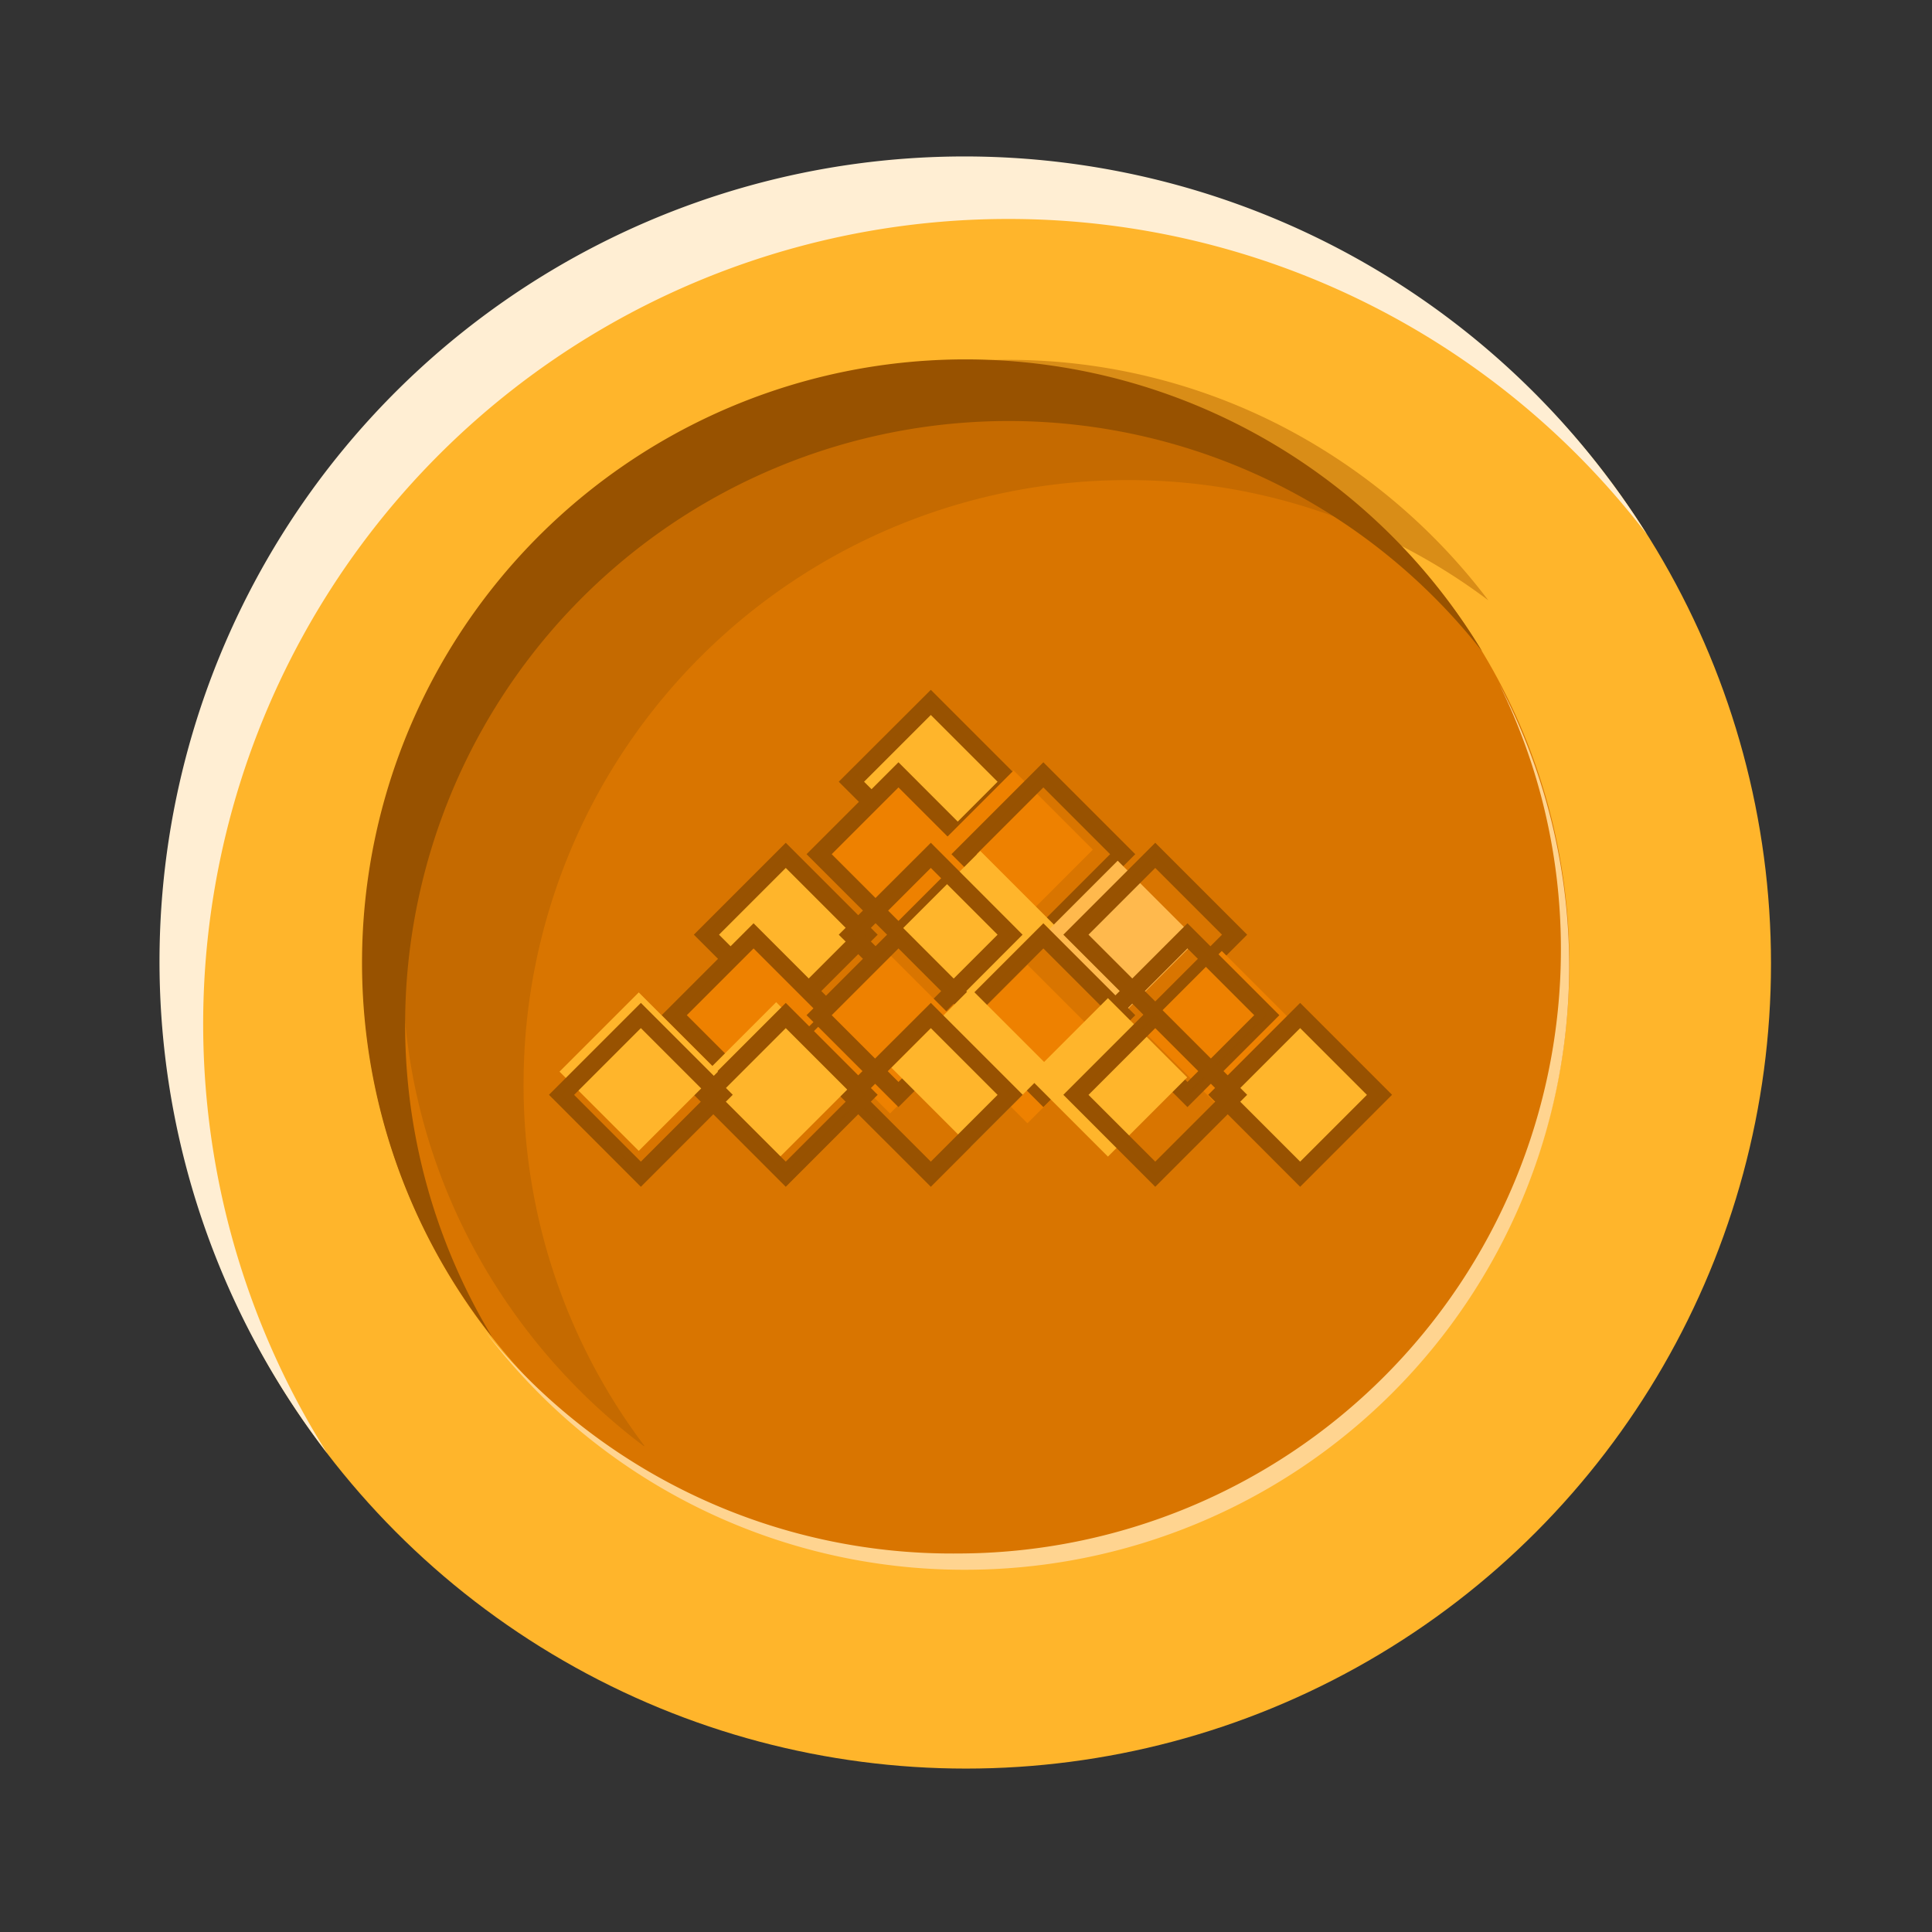 <?xml version="1.0" encoding="UTF-8"?><svg viewBox="0 0 24 24" xmlns="http://www.w3.org/2000/svg"><rect x="0" y="0" width="24" height="24" fill="#333333" stroke="none"/><defs><clipPath id="a"><path transform="translate(20923 6060)" d="M0 0h24v24H0z" fill="#ffa000" data-name="Rectangle 8130"/></clipPath><style>.cls-3{fill:#ffb52b}.cls-6{fill:#985200;stroke:#985201;stroke-width:.1px}.cls-7{fill:#ee8100}</style></defs><g transform="translate(-20923 -6060)" clip-path="url(#a)" data-name="Mask Group 662"><g transform="translate(20925 5780.1)" data-name="Group 21729"><circle class="cls-3" transform="translate(0 281.87)" cx="10" cy="10" r="10" data-name="Ellipse 690"/><circle transform="translate(2.505 284.38)" cx="7.495" cy="7.495" r="7.495" fill="#d97500" data-name="Ellipse 691"/><g transform="translate(0 281.87)" data-name="Group 21726"><path transform="translate(0 -281.87)" d="m10.522 282.62a9.981 9.981 0 0 1 7.936 3.918 10 10 0 1 0-16.394 11.414 10 10 0 0 1 8.458-15.332z" fill="#ffeed3" data-name="Path 17825"/></g><g transform="translate(-17966 -4838.5)" data-name="Group 21727"><path class="cls-3" transform="translate(17753 4657.3)" d="m223.566 470.794-.982.984-.984-.984.984-.984z" data-name="Path 17826"/><path class="cls-6" transform="translate(17755 4659.3)" d="m220.563 469.882-1.073-1.071 1.073-1.071 1.071 1.071zm-.9-1.071.9.9.9-.9-.9-.9z" data-name="Path 17827"/><path class="cls-7" transform="translate(17776 4634.9)" d="m200.12 494.184-.986.984-.984-.984.984-.984z" data-name="Path 17828"/><path class="cls-6" transform="translate(17778 4636.8)" d="m197.161 493.282-1.071-1.071 1.071-1.071 1.07 1.071zm-.9-1.071.9.9.9-.9-.9-.9z" data-name="Path 17829"/><path class="cls-3" transform="rotate(-45 15179 -19130)" d="M0 0h1.392v1.392H0z" data-name="Rectangle 8118"/><path class="cls-6" transform="translate(17800 4614.4)" d="m173.761 516.682-1.071-1.071 1.071-1.071 1.071 1.071zm-.9-1.071.9.9.9-.9-.9-.9z" data-name="Path 17830"/><path class="cls-7" transform="rotate(-45 15180 -19129)" d="M0 0h1.392v1.392H0z" data-name="Rectangle 8119"/><path class="cls-6" transform="translate(17823 4592)" d="m150.361 540.082-1.071-1.071 1.071-1.071 1.071 1.071zm-.9-1.071.9.9.9-.9-.9-.9z" data-name="Path 17831"/><path class="cls-7" transform="rotate(-45 15179 -19134)" d="M0 0h1.392v1.392H0z" data-name="Rectangle 8120"/><path class="cls-6" transform="translate(17733 4636.8)" d="m243.961 493.282-1.071-1.071 1.071-1.071 1.071 1.071zm-.9-1.071.9.9.9-.9-.9-.9z" data-name="Path 17832"/><path class="cls-3" transform="rotate(-45 15180 -19133)" d="M0 0h1.392v1.392H0z" data-name="Rectangle 8121"/><path class="cls-6" transform="translate(17755 4614.4)" d="m220.563 516.682-1.073-1.071 1.073-1.071 1.069 1.071zm-.9-1.071.9.9.9-.9-.9-.9z" data-name="Path 17833"/><path class="cls-7" transform="rotate(-45 15181 -19131)" d="M0 0h1.392v1.392H0z" data-name="Rectangle 8122"/><path class="cls-6" transform="translate(17778 4592)" d="m197.161 540.082-1.071-1.071 1.071-1.071 1.07 1.071zm-.9-1.071.9.9.9-.9-.9-.9z" data-name="Path 17834"/><path transform="rotate(-45 15181 -19135)" d="M0 0h1.392v1.392H0z" fill="#ffb94d" data-name="Rectangle 8123"/><path class="cls-6" transform="translate(17711 4614.4)" d="m267.351 516.682-1.071-1.071 1.071-1.071 1.071 1.071zm-.9-1.071.9.9.9-.9-.9-.9z" data-name="Path 17835"/><path class="cls-7" transform="rotate(-45 15182 -19133)" d="M0 0h1.392v1.392H0z" data-name="Rectangle 8124"/><path class="cls-6" transform="translate(17733 4592)" d="m243.961 540.082-1.071-1.071 1.071-1.071 1.071 1.071zm-.9-1.071.9.9.9-.9-.9-.9z" data-name="Path 17836"/><path class="cls-7" transform="rotate(-45 15183 -19136)" d="M0 0h1.392v1.392H0z" data-name="Rectangle 8125"/><path class="cls-6" transform="translate(17688 4592)" d="m290.751 540.082-1.071-1.071 1.071-1.071 1.071 1.071zm-.9-1.071.9.9.9-.9-.9-.9z" data-name="Path 17837"/><path class="cls-3" transform="translate(17664 4567.6)" d="m317.108 564.384-.984.984-.984-.984.984-.984z" data-name="Path 17838"/><path class="cls-6" transform="translate(17666 4569.6)" d="m314.151 563.472-1.071-1.072 1.071-1.071 1.071 1.071zm-.9-1.071.9.9.9-.9-.9-.9z" data-name="Path 17839"/><path class="cls-3" transform="rotate(-45 15183 -19134)" d="M0 0h1.392v1.392H0z" data-name="Rectangle 8126"/><path class="cls-6" transform="translate(17711 4569.6)" d="m267.351 563.472-1.071-1.072 1.071-1.071 1.071 1.071zm-.9-1.071.9.9.9-.9-.9-.9z" data-name="Path 17840"/><path class="cls-3" transform="rotate(-45 15182 -19132)" d="M0 0h1.392v1.392H0z" data-name="Rectangle 8127"/><path class="cls-6" transform="translate(17755 4569.6)" d="m220.563 563.472-1.073-1.072 1.073-1.071 1.071 1.071zm-.9-1.071.9.9.9-.9-.9-.9z" data-name="Path 17841"/><path class="cls-3" transform="rotate(-45 15181 -19129)" d="M0 0h1.392v1.392H0z" data-name="Rectangle 8128"/><path class="cls-6" transform="translate(17800 4569.6)" d="m173.761 563.472-1.071-1.072 1.071-1.071 1.071 1.071zm-.9-1.071.9.9.9-.9-.9-.9z" data-name="Path 17842"/><path class="cls-3" transform="rotate(-45 15180 -19127)" d="M0 0h1.392v1.392H0z" data-name="Rectangle 8129"/><path class="cls-6" transform="translate(17845 4569.6)" d="m126.961 563.472-1.071-1.072 1.071-1.071 1.071 1.071zm-.9-1.071.9.9.9-.9-.9-.9z" data-name="Path 17843"/></g><path transform="translate(18725 5416.2)" d="m-18715-5116.8a7.455 7.455 0 0 1-5.969-2.955 7.475 7.475 0 0 0 5.865 2.753 7.5 7.5 0 0 0 7.494-7.494 7.444 7.444 0 0 0-0.768-3.309 7.524 7.524 0 0 1 0.871 3.51 7.5 7.5 0 0 1-7.493 7.495z" fill="#ffd490" stroke="transparent" stroke-miterlimit="10" data-name="Subtraction 4"/><path transform="translate(18726 5416.5)" d="M-18720-5118.634a7.571 7.571 0 0 1-2.182-2.588 7.394 7.394 0 0 1-.818-3.408 7.507 7.507 0 0 1 7.5-7.5 7.41 7.41 0 0 1 3.4.813 7.587 7.587 0 0 1 2.588 2.174 7.432 7.432 0 0 0-4.49-1.493 7.5 7.5 0 0 0-7.494 7.495 7.43 7.43 0 0 0 1.5 4.5z" fill="#ae5e00" opacity=".467" stroke="transparent" stroke-miterlimit="10" data-name="Subtraction 5"/><g transform="translate(2.505 284.38)" data-name="Group 21728"><path transform="translate(-11.021 -292.89)" d="m19.039 293.64a7.48 7.48 0 0 1 5.89 2.863 7.495 7.495 0 1 0-12.3 8.515 7.5 7.5 0 0 1 6.412-11.378z" fill="#985200" data-name="Path 17845"/></g></g></g></svg>